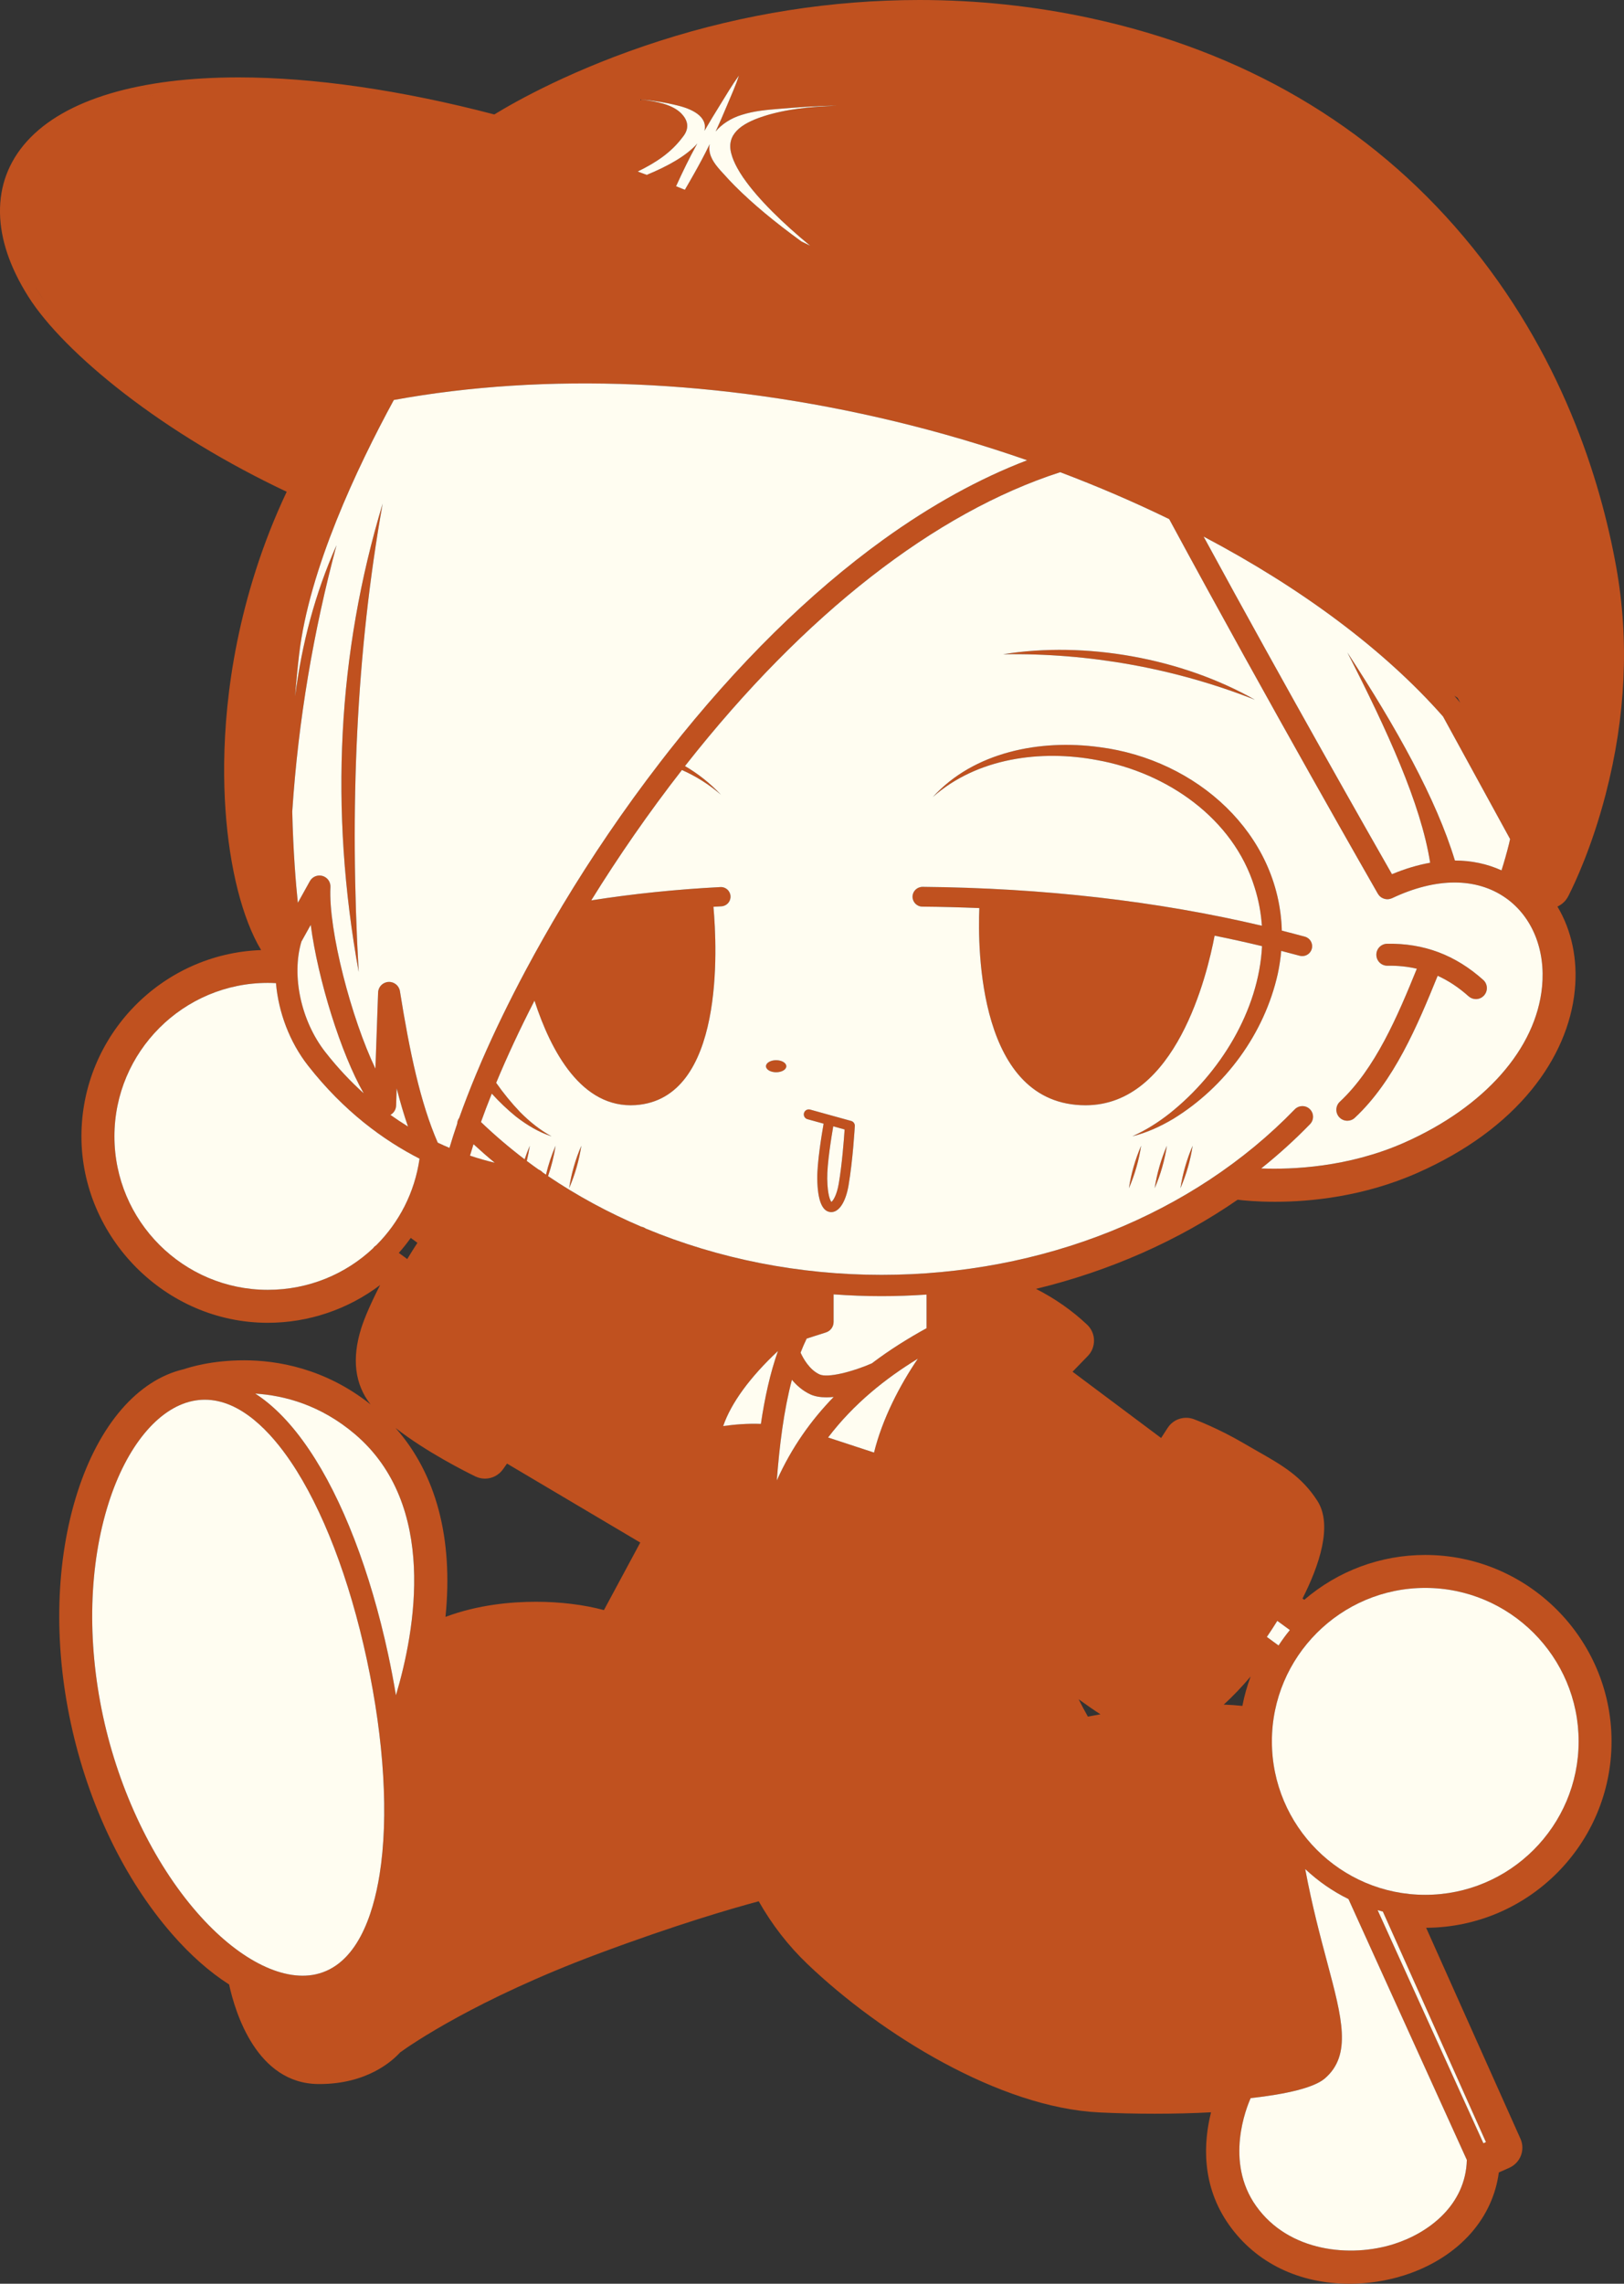 <?xml version="1.0" encoding="UTF-8"?><svg id="_レイヤー_2" xmlns="http://www.w3.org/2000/svg" viewBox="0 0 591.7 831.6"><rect x="0" y="0" width="591.7" height="831.6" fill="#333333" stroke="none"/><defs><style>.cls-1{fill:#fffdf1;}.cls-2{fill:#c0511f;}</style></defs><g id="_レイヤー_2-2"><path class="cls-2" d="M477.95,345.5c-.43,1.6-1.89,2.65-3.47,2.65-.31,0-.63-.04-.95-.12-2.23-.61-4.47-1.2-6.72-1.77-.24,2.75-.65,5.55-1.26,8.38-4.86,21.75-19.1,41.1-37.99,52.73-4.71,2.81-9.74,5.12-15.01,6.4,4.95-2.2,9.48-5.08,13.65-8.37,18.29-14.57,32.43-37.33,33.62-60.87-5.69-1.36-11.45-2.64-17.28-3.81-2.68,14.19-14.08,61.73-47,61.75-39.1.01-39.33-56.99-38.72-71.8-6.87-.28-13.79-.47-20.78-.53-1.98-.02-3.58-1.65-3.56-3.64s1.65-3.54,3.63-3.56c43.95.4,85.46,5.16,123.66,14.16-.33-4.68-1.18-9.35-2.66-13.98-7.76-25.18-32.03-41.8-57.34-46.33-20.52-3.9-43.83-.81-59.93,13.48,15.02-16.54,39.25-21.13,60.7-18.21,35.65,4.53,65.53,31.65,66.49,66.82,2.82.71,5.62,1.44,8.4,2.2,1.92.52,3.05,2.5,2.52,4.42Z"/><path class="cls-2" d="M286.49,388.26c0,1.21-1.66,2.19-3.71,2.19s-3.7-.98-3.7-2.19,1.66-2.2,3.7-2.2,3.71.98,3.71,2.2Z"/><path class="cls-2" d="M415.77,417.19c-.82,5.36-2.31,10.54-4.46,15.51.82-5.35,2.32-10.53,4.46-15.51Z"/><path class="cls-2" d="M425.16,417.19c-.83,5.36-2.31,10.54-4.46,15.51.82-5.35,2.31-10.53,4.46-15.51Z"/><path class="cls-2" d="M434.54,417.19c-.82,5.36-2.31,10.54-4.46,15.51.83-5.35,2.32-10.53,4.46-15.51Z"/><path class="cls-2" d="M211.81,417.19c-.83,5.36-2.31,10.54-4.46,15.51.82-5.35,2.31-10.53,4.46-15.51Z"/><path class="cls-2" d="M310.12,408.18l-7.46-2.06s-.02-.01-.03-.01l-7.47-2.07c-.96-.26-1.96.3-2.23,1.27-.27.97.3,1.97,1.26,2.23l5.89,1.63c-.71,4.01-2.4,14.32-2.31,20.1.12,7.79,1.75,11.86,4.84,12.1.09,0,.17.01.26.01,2.86,0,5.25-3.67,6.29-9.68,1.57-9.16,2.26-21.16,2.29-21.67.05-.85-.51-1.62-1.33-1.85ZM305.58,431.09c-.72,4.19-2.06,6.14-2.66,6.58-.35-.44-1.42-2.27-1.52-8.45-.08-5.26,1.48-14.95,2.19-19.08l4.14,1.15c-.23,3.51-.92,12.67-2.15,19.8Z"/><path class="cls-2" d="M457.21,254.8c-29.19-11.48-60.44-17.08-91.79-16.55,30.25-4.86,65.13,1.43,91.79,16.55Z"/><path class="cls-2" d="M540.72,362.47c-.79.89-1.88,1.34-2.98,1.34-.95,0-1.91-.34-2.67-1.02-3.55-3.18-7.29-5.66-11.26-7.47-7.4,18.24-15.93,38.41-30.18,51.71-.78.73-1.76,1.08-2.73,1.08-1.07,0-2.14-.42-2.93-1.27-1.51-1.61-1.42-4.14.19-5.65,12.89-12.03,21.02-31.09,28.06-48.44-3.39-.79-6.95-1.15-10.69-1.09h-.07c-2.18,0-3.96-1.75-3.99-3.94-.04-2.21,1.72-4.03,3.93-4.06,13.41-.23,24.87,4.09,35.01,13.17,1.64,1.47,1.78,4,.31,5.64Z"/><path class="cls-2" d="M130.69,353.94c-10.76-59.41-7.68-116.21,8.73-170.56-9.63,53.9-12.14,110.93-8.73,170.56Z"/><path class="cls-2" d="M519.29,566.22c-16.25,0-31.78,5.78-44.08,16.33l-.64-.47c6.02-11.88,11.13-26.68,5.4-35.58-5.77-8.95-12.89-12.99-21.9-18.11l-1.09-.62c-1.23-.7-2.51-1.43-3.86-2.23-9.28-5.43-17.38-8.48-18.17-8.77-.9-.33-1.83-.5-2.78-.5-2.72,0-5.23,1.36-6.71,3.64l-2.41,3.72-32.27-24.13,5.56-5.73c1.48-1.51,2.3-3.61,2.26-5.74-.03-2.14-.96-4.2-2.52-5.67-5.45-5.14-11.68-9.5-18.62-13.03,26.74-6.46,51.9-17.56,73.46-32.46,2.2.27,7.01.75,13.6.75,12.86,0,32.34-1.84,52.11-10.61,17.51-7.78,31.46-17.96,41.46-30.25,9.04-11.11,14.46-23.64,15.69-36.23,1.1-11.14-1.14-21.72-6.33-30.41.22-.1.44-.21.65-.33.17-.1.32-.2.46-.3.12-.07.22-.15.33-.22l.11-.08.13-.1c.29-.23.53-.44.75-.66.15-.16.28-.29.39-.42.3-.35.56-.72.8-1.11.07-.11.14-.22.2-.33l.06-.11.02-.05.39-.73v-.04c1.84-3.63,8.24-16.99,13.28-36.41,7.35-28.29,8.64-56.14,3.84-82.79-5.67-31.51-19.91-77.94-55.52-120.17-34.41-40.83-80.27-67.65-136.29-79.71-20.24-4.35-41.1-6.56-61.99-6.56-31.96,0-63.83,5.01-94.72,14.9-31.34,10.04-52.62,22.11-60.24,26.78-33.69-8.83-65.85-13.5-93.1-13.5-17.97,0-33.71,1.97-46.77,5.85-13.32,3.96-23.55,9.82-30.41,17.42C3.15,58.87-.16,67.64,0,77.53c.15,9.59,3.6,19.81,10.25,30.37,6.53,10.39,18.93,22.92,34.91,35.28,17.25,13.33,37.68,25.69,59.3,35.89-4.35,9.19-8.15,18.83-11.31,28.71-11.5,36.02-12.34,67.08-11.02,86.79,1.43,21.44,6.22,40.16,13.01,51.39-36.31,1.27-65.47,31.21-65.47,67.84s30.46,67.88,67.88,67.88c14.82,0,29.18-4.85,40.95-13.75-3.16,6.14-5.67,11.84-6.91,15.8-3.47,11.07-2.32,20.36,3.42,27.67-16.66-13.22-34.14-16.06-46.06-16.06s-19.93,2.56-21.98,3.24c-16.76,3.88-30.88,20.22-38.77,44.87-7.9,24.69-8.75,54.51-2.41,83.97,6.36,29.59,19.48,56.89,36.94,76.88,6.64,7.61,13.61,13.77,20.74,18.32,2.26,10.39,10.13,36.08,32.51,36.26h.42c17.34,0,26.55-8.39,29.39-11.53,3.91-2.82,27.73-19.31,71.95-35.83,28.55-10.67,49.02-16.6,58.7-19.19,4.83,8.53,10.79,16.2,17.73,22.83,26.79,25.62,70.04,52.27,106.25,54.05,6.58.32,13.43.48,20.34.48s14.05-.17,20.48-.52c-2.68,10.65-3.75,26.53,6.64,41.11,9.8,13.75,25.39,21.32,43.91,21.32,6.67,0,13.53-1.06,19.83-3.07,9.89-3.16,18.31-8.49,24.37-15.4,5.58-6.37,9.04-13.95,10.1-22.06l3.82-1.69c1.98-.9,3.47-2.47,4.23-4.45.76-1.99.71-4.16-.16-6.12l-34.37-76.83c37.28-.18,67.55-30.56,67.55-67.88s-30.46-67.88-67.88-67.88ZM393.35,485.28c.09.09.19.19.27.29-.09-.1-.18-.2-.28-.29h.01ZM567.74,324.66s.03-.03.03-.04c0,.01,0,.03-.02.04,0,.01,0,.01,0,.01h0ZM13.64,105.77c-.3-.48-.59-.96-.88-1.44.29.48.59.96.89,1.44,1.09,1.73,2.37,3.56,3.85,5.47-1.48-1.91-2.78-3.74-3.86-5.47ZM41.38,37.86c1.56-.47,3.17-.9,4.83-1.31-1.66.41-3.27.85-4.83,1.31ZM51.3,35.4c1.74-.35,3.52-.68,5.34-.97-1.82.3-3.6.62-5.34.97ZM567.24,325.39c.04-.05.09-.1.13-.15-.04.05-.08.1-.12.15l-.05.05s.03-.03.04-.05ZM531.07,254.12c.31.59.63,1.18.96,1.79-.02-.02-.04-.05-.06-.07-.34-.42-1.03-1.27-2.08-2.5.47.31.87.58,1.18.78ZM525.76,260.9l24.44,44.64c-.15.62-.29,1.22-.42,1.82-.8,3.22-1.71,6.42-2.71,9.58-5.21-2.37-10.91-3.58-16.98-3.59-6.77-22.35-21.2-48.24-39.19-75.78,14.44,28.2,26.81,55.12,30.17,76.59-4.51.8-9.16,2.19-13.91,4.17-7.6-13.3-38.19-66.96-68.63-122.94,35.64,18.79,65.83,41.22,87.23,65.51ZM248.31,41.4c-3.22-3.39-9.22-4.5-14.82-5.18,4.4.38,8.73,1.05,12.94,2.09,5.43,1.24,11.52,3.98,10.23,9.34,1.83-3.17,3.66-6.16,5.41-8.98,2.48-4.02,4.67-7.73,7.15-11.16-1.09,3.45-2.78,7.19-4.49,11.26-1.2,2.86-2.5,5.9-3.99,9.13,2.17-2.68,5.69-4.93,9.5-6.07,4.68-1.49,9.16-1.82,13.93-2.22,6.47-.51,13.84-1.11,20.65-1.11-9.17.28-18.54,1.21-26.73,3.87-8.31,2.7-13.52,6.67-11.64,13.58.41,1.6,1.14,3.33,2.14,5.16.02.04.05.09.08.14.29.53.61,1.07.94,1.62.05.06.08.12.12.18.34.55.71,1.11,1.09,1.68.04.04.08.09.11.14,5.34,7.72,14.46,16.57,24.25,24.6-.59-.29-1.19-.58-1.78-.86-.47-.23-.94-.46-1.41-.69-9.79-7.11-17.85-13.81-24.25-20.24-.67-.68-1.31-1.36-1.96-2.03-.13-.15-.27-.3-.42-.45-.62-.67-1.23-1.33-1.83-2-.69-.73-1.35-1.47-1.97-2.22-2.09-2.52-3.6-5.23-2.99-8.51-.16.33-.31.66-.48,1-1.52,3.11-3.29,6.41-5.25,9.87-.5.89-1.02,1.8-1.54,2.71-.58,1.01-1.16,2.02-1.77,3.06-.3-.12-.6-.24-.9-.36-.77-.31-1.54-.63-2.31-.93,2.45-5.36,4.82-10.26,7.29-14.74.16-.28.32-.56.46-.83-3.93,4.48-10.77,8.27-18.43,11.43-1.11-.41-2.19-.81-3.3-1.22,6.97-3.4,12.27-7.03,16.37-12.51,2.88-3.5,1.61-6.44-.4-8.55ZM107.53,253.54c.37-4.99.86-10.09,1.46-15.27,3.65-31.01,21.02-67.85,34.5-92.62,55.1-10.07,118.87-7.57,182.73,7.83,16.42,3.96,32.48,8.71,48.02,14.12-17.38,6.64-34.9,16.3-52.42,28.92-26.91,19.42-53.21,45.33-78.16,77.01-.49.62-.96,1.23-1.44,1.85-.56.72-1.13,1.43-1.67,2.15-13.25,17.17-25.19,34.84-35.56,52.08-4.8,8-9.27,15.9-13.4,23.62-6.13,11.47-11.48,22.54-15.98,32.88-.73,1.71-1.46,3.4-2.15,5.07-2.31,5.54-4.35,10.84-6.14,15.87-.46.64-.71,1.39-.75,2.15-1.04,3.05-1.98,5.98-2.81,8.8-1.4-.59-2.83-1.22-4.27-1.91-6.31-14.46-10.23-32.96-13.78-55.17-.32-2.03-2.15-3.49-4.2-3.36-2.05.13-3.69,1.79-3.75,3.85l-.98,27.73c-8.72-18.21-17.17-50.25-16.39-66.14.1-1.86-1.11-3.53-2.9-4.04-1.79-.51-3.69.28-4.59,1.9l-4.38,7.89c-.72-6.87-1.7-18.55-2.04-33.21,2.2-33.43,7.76-65.71,16.13-97.01-7.81,17.53-12.65,35.93-15.08,55.01ZM180.26,423.4c-2.73-.65-5.77-1.49-9.02-2.58.41-1.36.83-2.75,1.28-4.17,2.51,2.31,5.09,4.57,7.74,6.75ZM148.65,410.22c-2.12-1.3-4.25-2.72-6.41-4.25,1.23-.67,2.03-1.94,2.08-3.37l.21-6.27c1.25,4.89,2.61,9.52,4.12,13.89ZM132.52,398.13c-4.78-4.31-9.49-9.28-14-15.04-8.84-11.3-12.39-27.78-8.7-40.22l3.39-6.09c2.65,20.06,10.99,46.79,19.31,61.35ZM137.11,453.42c-.4.25-.77.58-1.08.99,0,.02-.01.04-.02.06-10.03,9.47-23.57,15.21-38.44,15.21-30.81,0-55.88-25.07-55.88-55.88s25.07-55.89,55.88-55.89c1,0,1.99.03,2.98.09.91,10.61,4.96,21.45,11.67,30.02,13.02,16.63,27.5,27.19,40.64,33.9-1.77,12.33-7.47,23.23-15.75,31.5ZM152.09,452.56c-1.28,1.96-2.53,3.94-3.71,5.91l-3.07-2.24c1.55-1.75,3-3.57,4.35-5.46l2.43,1.79ZM138.3,682.61c-2.37,14.8-8.34,33.11-23.35,36.34-12.38,2.66-28.52-5.76-43.17-22.54-15.92-18.22-28.39-44.28-34.25-71.51-5.9-27.46-5.15-55.09,2.11-77.79,6.54-20.44,17.91-34.24,30.41-36.93,1.56-.33,3.09-.49,4.59-.49,13.12,0,24.14,11.96,31.35,22.64,11.5,17.01,21.33,42.54,27.64,71.9,6.36,29.59,8.02,57.42,4.67,78.38ZM142.95,744.54c.05-.06.09-.12.14-.17h.01s-.09.11-.15.17ZM144.26,617.31c-.81-4.86-1.74-9.79-2.81-14.76-6.52-30.34-16.76-56.87-28.84-74.7-6.2-9.19-12.8-16.02-19.62-20.39,10.71.68,23.85,4.19,36.31,14.76,30.31,25.74,22.02,71.41,14.96,95.09ZM220.04,586.3c-7.26-1.96-15.92-3.03-24.79-3.03s-20.98,1.03-32.94,5.5c2.88-28.54-3.37-52.06-18.19-68.79,11.18,8.74,25.65,15.97,29.01,17.61l.1.05h.03s.04.03.04.03c1.09.51,2.24.76,3.4.76,2.6,0,5.05-1.27,6.55-3.39l1.48-2.09,48.55,28.76-13.24,24.59ZM235.24,447.35c-.48-.34-1.01-.55-1.56-.65-12.01-5.11-23.42-11.27-34-18.43,1.24-3.6,2.16-7.29,2.75-11.08-1.48,3.43-2.65,6.96-3.5,10.57-.4-.28-.82-.57-1.21-.85-.41-.44-.91-.79-1.48-1.02-1.46-1.03-2.9-2.08-4.31-3.14.45-1.83.81-3.69,1.1-5.56-.69,1.63-1.32,3.29-1.88,4.96-5.58-4.23-10.89-8.77-15.91-13.57,1.2-3.33,2.5-6.79,3.94-10.35,2.73,3.01,5.68,5.83,8.84,8.39,3.94,3.04,8.26,5.67,12.96,7.18-4.29-2.34-8.08-5.41-11.49-8.86-3.15-3.29-6.06-6.86-8.71-10.64,3.89-9.36,8.56-19.42,13.96-29.92,5.99,18.44,17.17,39.37,36.85,38.03,32.48-2.23,29.69-57.34,28.35-72.21.97-.05,1.92-.12,2.9-.17,1.93-.1,3.42-1.75,3.32-3.68-.1-1.94-1.74-3.44-3.68-3.33-16.12.83-31.81,2.45-47.06,4.84,9.77-15.77,20.85-31.84,33.04-47.47,5.06,2.24,9.86,5.23,14.2,9-3.99-4.25-8.4-7.71-13.09-10.43.12-.16.24-.32.37-.48,43.3-54.99,90.75-91.84,136.34-106.53,13.75,5.19,27.03,10.91,39.71,17.08,36.67,67.85,75.58,135.65,76.03,136.42.04.07.09.12.14.19.07.12.15.24.24.34.08.1.17.19.25.28.09.1.19.19.3.28.1.08.2.15.29.22.12.07.24.14.35.2.11.06.22.11.34.16.12.05.24.1.37.14.12.04.23.07.36.09.12.03.25.05.37.07.14.01.25.02.39.02.13,0,.26,0,.39-.01s.26-.03.39-.06c.12-.02.25-.05.37-.08.14-.04.27-.09.39-.14.07-.03.15-.05.24-.08,16-7.58,30.71-7.61,41.41-.09,9.61,6.76,14.56,18.87,13.23,32.38-2.21,22.55-20.93,43.73-50.08,56.67-20.58,9.14-41.29,9.88-52.24,9.45,6.28-5.02,12.22-10.39,17.79-16.13,1.49-1.54,1.45-3.99-.09-5.48-1.53-1.48-3.98-1.44-5.48.09-37.09,38.3-91.98,60.27-150.58,60.27-30.17,0-59.48-5.88-85.88-16.85-.01-.01-.02-.02-.04-.03ZM263.49,519.29c2.89-8.42,9.81-17.85,19.96-27.34-2.86,8.07-4.84,17.14-6.22,26.55-4.78-.19-9.56.2-13.74.79ZM283.03,539.09c.96-12.66,2.54-25.48,5.5-36.66,1.71,2.05,3.93,4.03,6.7,5.31,1.69.78,3.72,1.09,5.9,1.09.85,0,1.73-.06,2.61-.14-8.13,8.35-15.29,18.31-20.71,30.4ZM318.45,528.94l-16.74-5.49c9.35-12.29,20.88-21.46,32.71-28.7-6.64,9.75-12.97,21.99-15.97,34.19ZM337.59,483.65c-6.73,3.69-13.48,7.9-19.96,12.81-6.96,3.04-16.06,5.39-19.04,4.01-3.7-1.7-5.98-5.88-6.9-7.92.69-1.78,1.42-3.49,2.22-5.12l7.02-2.24c1.66-.53,2.79-2.07,2.79-3.81v-10.05c5.77.42,11.59.65,17.44.65,5.52,0,10.99-.2,16.43-.57v12.24ZM396.37,625.09c-1.2-2.11-2.32-4.22-3.37-6.33.2.14.4.28.59.42l.09.07c2.29,1.63,4.71,3.36,7.26,4.99-1.55.27-3.07.56-4.57.85ZM465.38,590.22l4.58,3.35c-1.48,1.79-2.85,3.67-4.12,5.62l-4.27-3.12c1.35-1.97,2.63-3.93,3.81-5.85ZM445.86,620.71c3.58-3.23,6.9-6.81,9.8-10.23-1.29,3.48-2.3,7.05-3,10.71-2.11-.23-4.38-.39-6.8-.48ZM507.99,817.1c-15.9,5.08-38.42,2.93-50.32-13.79-11.54-16.18-3.5-35.94-1.99-39.3,12.95-1.43,23.09-3.78,27.03-7.17,9.88-8.52,6.28-21.94.86-42.25-2.52-9.44-5.51-20.62-8.02-34,4.66,4.39,9.96,8.09,15.76,10.93l43.13,95c-.43,16.42-13.87,26.55-26.45,30.58ZM541.4,780.03l-.93.41-38.53-84.87c.63.18,1.26.35,1.9.51l37.56,83.95ZM519.28,689.98c-30.8,0-55.87-25.06-55.87-55.88s25.07-55.88,55.87-55.88,55.89,25.07,55.89,55.88-25.06,55.88-55.89,55.88Z"/><path class="cls-1" d="M295.18,89.47c-.59-.29-1.19-.58-1.78-.86-.47-.23-.94-.46-1.41-.69-9.79-7.11-17.85-13.81-24.25-20.24-.67-.68-1.31-1.36-1.96-2.03-.13-.15-.27-.3-.42-.45-.62-.67-1.23-1.33-1.83-2-.69-.73-1.35-1.47-1.97-2.22-2.09-2.52-3.6-5.23-2.99-8.51-.16.33-.31.66-.48,1-1.52,3.11-3.29,6.41-5.25,9.87-.5.89-1.02,1.8-1.54,2.71-.58,1.01-1.16,2.02-1.77,3.06-.3-.12-.6-.24-.9-.36-.77-.31-1.54-.63-2.31-.93,2.45-5.36,4.82-10.26,7.29-14.74.16-.28.32-.56.46-.83-3.93,4.48-10.77,8.27-18.43,11.43-1.11-.41-2.19-.81-3.3-1.22,6.97-3.4,12.27-7.03,16.37-12.51,2.88-3.5,1.61-6.44-.4-8.55-3.22-3.39-9.22-4.5-14.82-5.18,4.4.38,8.73,1.05,12.94,2.09,5.43,1.24,11.52,3.98,10.23,9.34,1.83-3.17,3.66-6.16,5.41-8.98,2.48-4.02,4.67-7.73,7.15-11.16-1.09,3.45-2.78,7.19-4.49,11.26-1.2,2.86-2.5,5.9-3.99,9.13,2.17-2.68,5.69-4.93,9.5-6.07,4.68-1.49,9.16-1.82,13.93-2.22,6.47-.51,13.84-1.11,20.65-1.11-9.17.28-18.54,1.21-26.73,3.87-8.31,2.7-13.52,6.67-11.64,13.58.41,1.6,1.14,3.33,2.14,5.16.02.04.05.09.08.14.29.53.61,1.07.94,1.62.05.06.08.12.12.18.34.55.71,1.11,1.09,1.68.04.04.08.09.11.14,5.34,7.72,14.46,16.57,24.25,24.6Z"/><path class="cls-1" d="M469.96,593.57c-1.48,1.79-2.85,3.67-4.12,5.62l-4.27-3.12c1.35-1.97,2.63-3.93,3.81-5.85l4.58,3.35Z"/><path class="cls-1" d="M541.4,780.03l-.93.41-38.53-84.87c.63.18,1.26.35,1.9.51l37.56,83.95Z"/><path class="cls-1" d="M534.44,786.52c-.43,16.42-13.87,26.55-26.45,30.58-15.9,5.08-38.42,2.93-50.32-13.79-11.54-16.18-3.5-35.94-1.99-39.3,12.95-1.43,23.09-3.78,27.03-7.17,9.88-8.52,6.28-21.94.86-42.25-2.52-9.44-5.51-20.62-8.02-34,4.66,4.39,9.96,8.09,15.76,10.93l43.13,95Z"/><path class="cls-1" d="M575.17,634.1c0,30.82-25.06,55.88-55.89,55.88s-55.87-25.06-55.87-55.88,25.07-55.88,55.87-55.88,55.89,25.07,55.89,55.88Z"/><path class="cls-1" d="M144.26,617.31c-.81-4.86-1.74-9.79-2.81-14.76-6.52-30.34-16.76-56.87-28.84-74.7-6.2-9.19-12.8-16.02-19.62-20.39,10.71.68,23.85,4.19,36.31,14.76,30.31,25.74,22.02,71.41,14.96,95.09Z"/><path class="cls-1" d="M138.3,682.61c-2.37,14.8-8.34,33.11-23.35,36.34-12.38,2.66-28.52-5.76-43.17-22.54-15.92-18.22-28.39-44.28-34.25-71.51-5.9-27.46-5.15-55.09,2.11-77.79,6.54-20.44,17.91-34.24,30.41-36.93,1.56-.33,3.09-.49,4.59-.49,13.12,0,24.14,11.96,31.35,22.64,11.5,17.01,21.33,42.54,27.64,71.9,6.36,29.59,8.02,57.42,4.67,78.38Z"/><path class="cls-1" d="M550.2,305.54c-.15.62-.29,1.22-.42,1.82-.8,3.22-1.71,6.42-2.71,9.58-5.21-2.37-10.91-3.58-16.98-3.59-6.77-22.35-21.2-48.24-39.19-75.78,14.44,28.2,26.81,55.12,30.17,76.59-4.51.8-9.16,2.19-13.91,4.17-7.6-13.3-38.19-66.96-68.63-122.94,35.64,18.79,65.83,41.22,87.23,65.51l24.44,44.64Z"/><path class="cls-1" d="M180.26,423.4c-2.73-.65-5.77-1.49-9.02-2.58.41-1.36.83-2.75,1.28-4.17,2.51,2.31,5.09,4.57,7.74,6.75Z"/><path class="cls-1" d="M148.65,410.22c-2.12-1.3-4.25-2.72-6.41-4.25,1.23-.67,2.03-1.94,2.08-3.37l.21-6.27c1.25,4.89,2.61,9.52,4.12,13.89Z"/><path class="cls-1" d="M132.52,398.13c-4.78-4.31-9.49-9.28-14-15.04-8.84-11.3-12.39-27.78-8.7-40.22l3.39-6.09c2.65,20.06,10.99,46.79,19.31,61.35Z"/><path class="cls-1" d="M152.86,421.92c-1.77,12.33-7.47,23.23-15.75,31.5-.4.25-.77.58-1.08.99,0,.02-.01.04-.02.06-10.03,9.47-23.57,15.21-38.44,15.21-30.81,0-55.88-25.07-55.88-55.88s25.07-55.89,55.88-55.89c1,0,1.99.03,2.98.09.91,10.61,4.96,21.45,11.67,30.02,13.02,16.63,27.5,27.19,40.64,33.9Z"/><path class="cls-1" d="M283.45,491.95c-2.86,8.07-4.84,17.14-6.22,26.55-4.78-.19-9.56.2-13.74.79,2.89-8.42,9.81-17.85,19.96-27.34Z"/><path class="cls-1" d="M303.74,508.69c-8.13,8.35-15.29,18.31-20.71,30.4.96-12.66,2.54-25.48,5.5-36.66,1.71,2.05,3.93,4.03,6.7,5.31,1.69.78,3.72,1.09,5.9,1.09.85,0,1.73-.06,2.61-.14Z"/><path class="cls-1" d="M334.42,494.75c-6.64,9.75-12.97,21.99-15.97,34.19l-16.74-5.49c9.35-12.29,20.88-21.46,32.71-28.7Z"/><path class="cls-1" d="M337.59,471.41v12.24c-6.73,3.69-13.48,7.9-19.96,12.81-6.96,3.04-16.06,5.39-19.04,4.01-3.7-1.7-5.98-5.88-6.9-7.92.69-1.78,1.42-3.49,2.22-5.12l7.02-2.24c1.66-.53,2.79-2.07,2.79-3.81v-10.05c5.77.42,11.59.65,17.44.65,5.52,0,10.99-.2,16.43-.57Z"/><path class="cls-1" d="M548.61,326.98c-10.7-7.52-25.41-7.49-41.41.09-.09.03-.17.05-.24.08-.12.05-.25.1-.39.14-.12.03-.25.06-.37.08-.13.03-.26.05-.39.06s-.26.01-.39.01c-.14,0-.25-.01-.39-.02-.12-.02-.25-.04-.37-.07-.13-.02-.24-.05-.36-.09-.13-.04-.25-.09-.37-.14-.12-.05-.23-.1-.34-.16-.11-.06-.23-.13-.35-.2-.09-.07-.19-.14-.29-.22-.11-.09-.21-.18-.3-.28-.08-.09-.17-.18-.25-.28-.09-.1-.17-.22-.24-.34-.05-.07-.1-.12-.14-.19-.45-.77-39.36-68.57-76.03-136.42-12.68-6.17-25.96-11.89-39.71-17.08-45.59,14.69-93.04,51.54-136.34,106.53-.13.16-.25.32-.37.48,4.69,2.72,9.1,6.18,13.09,10.43-4.34-3.77-9.14-6.76-14.2-9-12.19,15.63-23.27,31.7-33.04,47.47,15.25-2.39,30.94-4.01,47.06-4.84,1.94-.11,3.58,1.39,3.68,3.33.1,1.93-1.39,3.58-3.32,3.68-.98.05-1.93.12-2.9.17,1.34,14.87,4.13,69.98-28.35,72.21-19.68,1.34-30.86-19.59-36.85-38.03-5.4,10.5-10.07,20.56-13.96,29.92,2.65,3.78,5.56,7.35,8.71,10.64,3.41,3.45,7.2,6.52,11.49,8.86-4.7-1.51-9.02-4.14-12.96-7.18-3.16-2.56-6.11-5.38-8.84-8.39-1.44,3.56-2.74,7.02-3.94,10.35,5.02,4.8,10.33,9.34,15.91,13.57.56-1.67,1.19-3.33,1.88-4.96-.29,1.87-.65,3.73-1.1,5.56,1.41,1.06,2.85,2.11,4.31,3.14.57.23,1.07.58,1.48,1.02.39.28.81.57,1.21.85.85-3.61,2.02-7.14,3.5-10.57-.59,3.79-1.51,7.48-2.75,11.08,10.58,7.16,21.99,13.32,34,18.43.55.1,1.08.31,1.56.65.02.01.03.02.04.03,26.4,10.97,55.71,16.85,85.88,16.85,58.6,0,113.49-21.97,150.58-60.27,1.5-1.53,3.95-1.57,5.48-.09,1.54,1.49,1.58,3.94.09,5.48-5.57,5.74-11.51,11.11-17.79,16.13,10.95.43,31.66-.31,52.24-9.45,29.15-12.94,47.87-34.12,50.08-56.67,1.33-13.51-3.62-25.62-13.23-32.38ZM207.35,432.7c.82-5.35,2.31-10.53,4.46-15.51-.83,5.36-2.31,10.54-4.46,15.51ZM282.78,390.45c-2.04,0-3.7-.98-3.7-2.19s1.66-2.2,3.7-2.2,3.71.98,3.71,2.2-1.66,2.19-3.71,2.19ZM309.16,431.7c-1.04,6.01-3.43,9.68-6.29,9.68-.09,0-.17-.01-.26-.01-3.09-.24-4.72-4.31-4.84-12.1-.09-5.78,1.6-16.09,2.31-20.1l-5.89-1.63c-.96-.26-1.53-1.26-1.26-2.23.27-.97,1.27-1.53,2.23-1.27l7.47,2.07s.02.01.03.01l7.46,2.06c.82.23,1.38,1,1.33,1.85-.03.51-.72,12.51-2.29,21.67ZM457.21,254.8c-29.19-11.48-60.44-17.08-91.79-16.55,30.25-4.86,65.13,1.43,91.79,16.55ZM411.31,432.7c.82-5.35,2.32-10.53,4.46-15.51-.82,5.36-2.31,10.54-4.46,15.51ZM420.7,432.7c.82-5.35,2.31-10.53,4.46-15.51-.83,5.36-2.31,10.54-4.46,15.51ZM430.08,432.7c.83-5.35,2.32-10.53,4.46-15.51-.82,5.36-2.31,10.54-4.46,15.51ZM477.95,345.5c-.43,1.6-1.89,2.65-3.47,2.65-.31,0-.63-.04-.95-.12-2.23-.61-4.47-1.2-6.72-1.77-.24,2.75-.65,5.55-1.26,8.38-4.86,21.75-19.1,41.1-37.99,52.73-4.71,2.81-9.74,5.12-15.01,6.4,4.95-2.2,9.48-5.08,13.65-8.37,18.29-14.57,32.43-37.33,33.62-60.87-5.69-1.36-11.45-2.64-17.28-3.81-2.68,14.19-14.08,61.73-47,61.75-39.1.01-39.33-56.99-38.72-71.8-6.87-.28-13.79-.47-20.78-.53-1.98-.02-3.58-1.65-3.56-3.64s1.65-3.54,3.63-3.56c43.95.4,85.46,5.16,123.66,14.16-.33-4.68-1.18-9.35-2.66-13.98-7.76-25.18-32.03-41.8-57.34-46.33-20.52-3.9-43.83-.81-59.93,13.48,15.02-16.54,39.25-21.13,60.7-18.21,35.65,4.53,65.53,31.65,66.49,66.82,2.82.71,5.62,1.44,8.4,2.2,1.92.52,3.05,2.5,2.52,4.42ZM540.72,362.47c-.79.89-1.88,1.34-2.98,1.34-.95,0-1.91-.34-2.67-1.02-3.55-3.18-7.29-5.66-11.26-7.47-7.4,18.24-15.93,38.41-30.18,51.71-.78.73-1.76,1.08-2.73,1.08-1.07,0-2.14-.42-2.93-1.27-1.51-1.61-1.42-4.14.19-5.65,12.89-12.03,21.02-31.09,28.06-48.44-3.39-.79-6.95-1.15-10.69-1.09h-.07c-2.18,0-3.96-1.75-3.99-3.94-.04-2.21,1.72-4.03,3.93-4.06,13.41-.23,24.87,4.09,35.01,13.17,1.64,1.47,1.78,4,.31,5.64Z"/><path class="cls-1" d="M307.73,411.29c-.23,3.51-.92,12.67-2.15,19.8-.72,4.19-2.06,6.14-2.66,6.58-.35-.44-1.42-2.27-1.52-8.45-.08-5.26,1.48-14.95,2.19-19.08l4.14,1.15Z"/><path class="cls-1" d="M326.22,153.48c-63.86-15.4-127.63-17.9-182.73-7.83-13.48,24.77-30.85,61.61-34.5,92.62-.6,5.18-1.09,10.28-1.46,15.27,2.43-19.08,7.27-37.48,15.08-55.01-8.37,31.3-13.93,63.58-16.13,97.01.34,14.66,1.32,26.34,2.04,33.21l4.38-7.89c.9-1.62,2.8-2.41,4.59-1.9,1.79.51,3,2.18,2.9,4.04-.78,15.89,7.67,47.93,16.39,66.14l.98-27.73c.06-2.06,1.7-3.72,3.75-3.85,2.05-.13,3.88,1.33,4.2,3.36,3.55,22.21,7.47,40.71,13.78,55.17,1.44.69,2.87,1.32,4.27,1.91.83-2.82,1.77-5.75,2.81-8.8.04-.76.29-1.51.75-2.15,1.79-5.03,3.83-10.33,6.14-15.87.69-1.67,1.42-3.36,2.15-5.07,4.5-10.34,9.85-21.41,15.98-32.88,4.13-7.72,8.6-15.62,13.4-23.62,10.37-17.24,22.31-34.91,35.56-52.08.54-.72,1.11-1.43,1.67-2.15.48-.62.95-1.23,1.44-1.85,24.95-31.68,51.25-57.59,78.16-77.01,17.52-12.62,35.04-22.28,52.42-28.92-15.54-5.41-31.6-10.16-48.02-14.12ZM130.69,353.94c-10.76-59.41-7.68-116.21,8.73-170.56-9.63,53.9-12.14,110.93-8.73,170.56Z"/></g></svg>